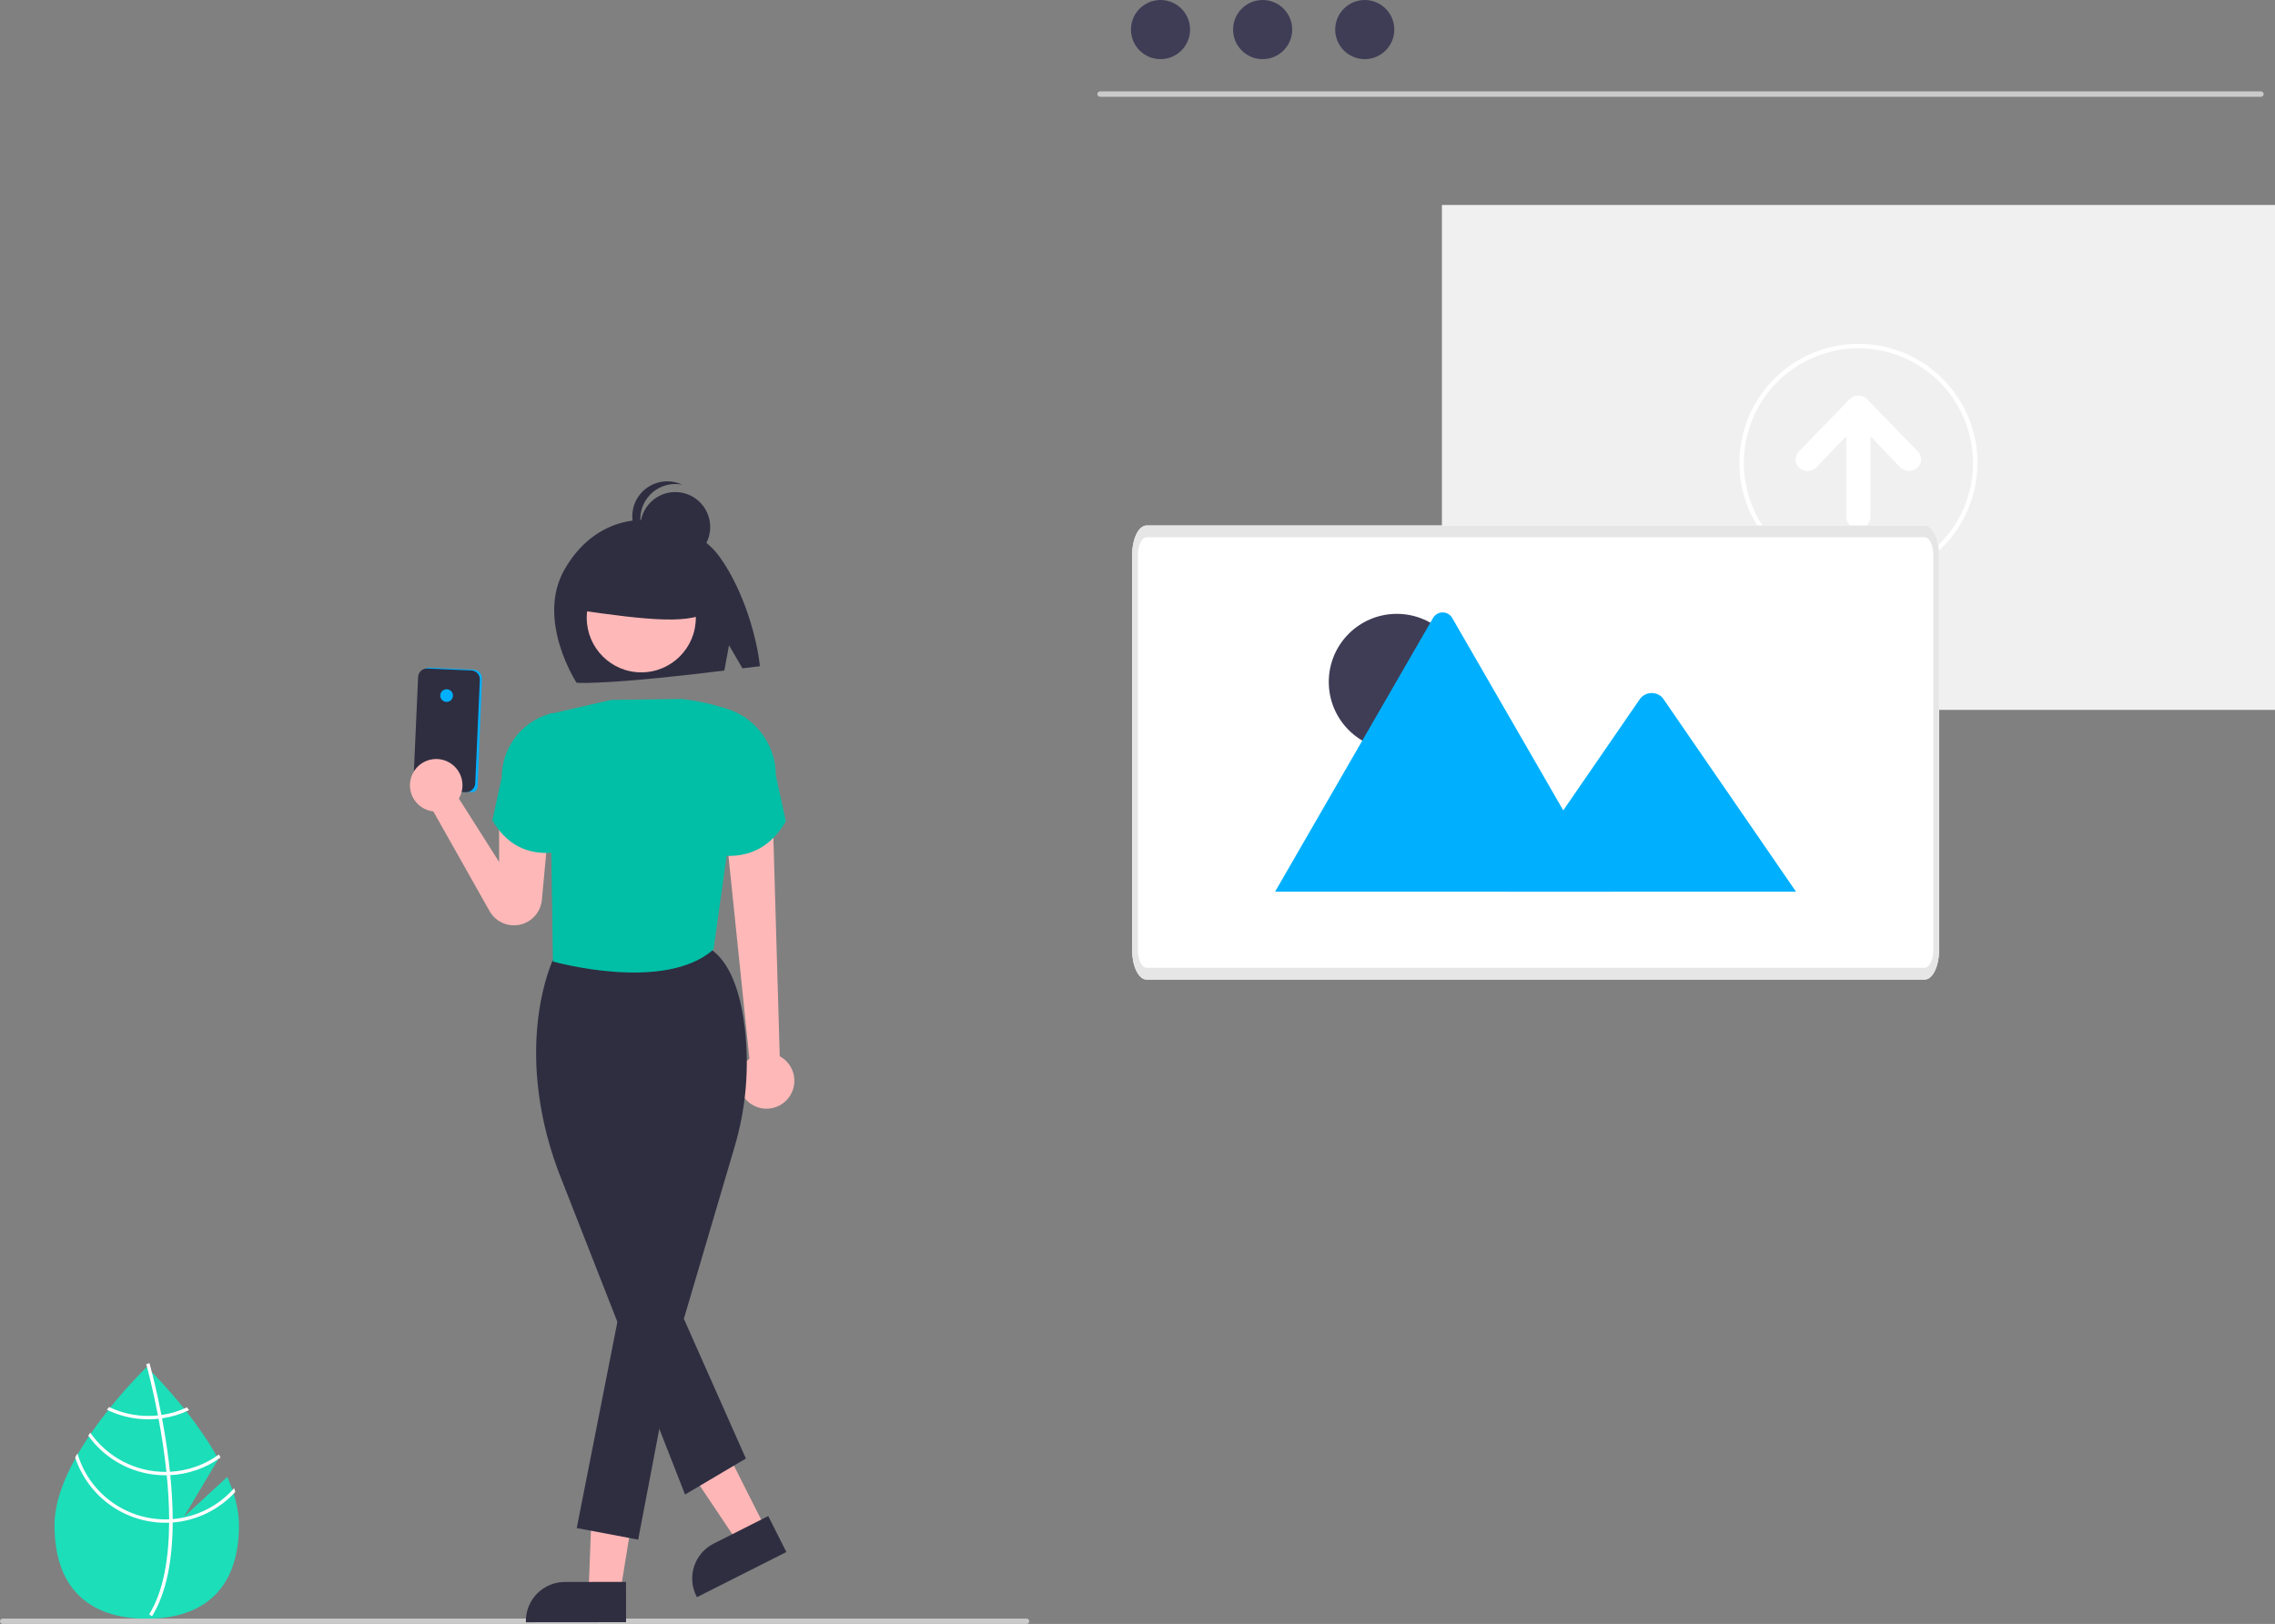 <svg width="472" height="337" viewBox="0 0 472 337" fill="none" xmlns="http://www.w3.org/2000/svg">
<rect x="0" y="0" width="472" height="337" fill="#808080" stroke="none"/>
<g clip-path="url(#clip0_53_226)">
<path d="M47.158 306.485L38.149 314.783L45.308 302.763C39.668 292.528 30.443 283.683 30.443 283.683C30.443 283.683 11.305 302.03 11.305 316.453C11.305 330.875 19.873 335.91 30.443 335.91C41.013 335.91 49.581 330.875 49.581 316.453C49.581 313.242 48.632 309.838 47.158 306.485Z" fill="#1CDEB9"/>
<path d="M35.832 315.232V315.943C35.79 324.206 34.398 330.654 31.665 335.194C31.626 335.26 31.584 335.324 31.545 335.391L31.239 335.204L30.947 335.021C33.979 330.119 35.052 323.189 35.09 315.982C35.094 315.75 35.097 315.514 35.094 315.278C35.083 312.227 34.897 309.141 34.598 306.142C34.577 305.91 34.552 305.674 34.528 305.438C34.113 301.483 33.515 297.703 32.903 294.419C32.861 294.187 32.815 293.955 32.769 293.726C31.71 288.173 30.631 284.15 30.384 283.26C30.356 283.151 30.339 283.091 30.335 283.077L30.669 282.982L30.673 282.978L31.011 282.883C31.014 282.897 31.074 283.098 31.172 283.471C31.549 284.865 32.526 288.648 33.486 293.638C33.529 293.863 33.574 294.096 33.617 294.328C34.116 296.992 34.605 299.969 34.992 303.094C35.09 303.879 35.178 304.653 35.256 305.417C35.284 305.653 35.308 305.889 35.33 306.121C35.653 309.362 35.821 312.399 35.832 315.232Z" fill="white"/>
<path d="M33.487 293.638C33.251 293.67 33.012 293.702 32.769 293.726C32.11 293.794 31.448 293.828 30.785 293.828C27.962 293.832 25.174 293.202 22.626 291.984C22.478 292.171 22.33 292.357 22.179 292.547C24.859 293.857 27.803 294.535 30.785 294.532C31.493 294.532 32.2 294.495 32.903 294.42C33.142 294.395 33.381 294.363 33.617 294.328C35.562 294.049 37.453 293.476 39.227 292.628C39.075 292.435 38.928 292.245 38.783 292.058C37.105 292.843 35.32 293.376 33.487 293.638V293.638Z" fill="white"/>
<path d="M35.256 305.417C35.013 305.431 34.77 305.438 34.528 305.438C34.454 305.442 34.376 305.442 34.303 305.442C31.243 305.442 28.229 304.702 25.517 303.284C22.805 301.867 20.477 299.814 18.729 297.302C18.588 297.509 18.448 297.717 18.31 297.928C20.132 300.471 22.533 302.542 25.314 303.971C28.095 305.4 31.176 306.146 34.303 306.146C34.401 306.146 34.499 306.146 34.598 306.142C34.844 306.139 35.087 306.132 35.329 306.121C39.085 305.929 42.705 304.658 45.758 302.461C45.645 302.253 45.532 302.046 45.416 301.838C42.45 303.995 38.919 305.239 35.256 305.417V305.417Z" fill="white"/>
<path d="M35.833 315.232C35.586 315.253 35.34 315.267 35.094 315.278C34.83 315.289 34.566 315.296 34.303 315.296C30.192 315.291 26.193 313.954 22.905 311.485C19.616 309.016 17.216 305.547 16.063 301.599C15.905 301.884 15.746 302.165 15.595 302.45C16.895 306.39 19.401 309.819 22.76 312.251C26.118 314.684 30.157 315.995 34.303 315.999C34.566 315.999 34.83 315.996 35.09 315.982C35.34 315.975 35.586 315.961 35.833 315.943C40.805 315.554 45.444 313.288 48.811 309.605C48.737 309.345 48.652 309.088 48.568 308.827C45.317 312.538 40.748 314.836 35.833 315.232Z" fill="white"/>
<path d="M472 42.536H299.157V147.313H472V42.536Z" fill="#F0F0F0"/>
<path d="M469.092 20.085H228.226C228.078 20.085 227.936 20.026 227.832 19.921C227.727 19.817 227.668 19.675 227.668 19.527C227.668 19.379 227.727 19.237 227.832 19.132C227.936 19.027 228.078 18.969 228.226 18.969H469.092C469.239 18.969 469.381 19.027 469.486 19.132C469.59 19.237 469.649 19.379 469.649 19.527C469.649 19.675 469.59 19.817 469.486 19.921C469.381 20.026 469.239 20.085 469.092 20.085Z" fill="#CACACA"/>
<path d="M240.775 12.274C244.163 12.274 246.909 9.526 246.909 6.137C246.909 2.748 244.163 0 240.775 0C237.388 0 234.642 2.748 234.642 6.137C234.642 9.526 237.388 12.274 240.775 12.274Z" fill="#3F3D56"/>
<path d="M261.963 12.274C265.35 12.274 268.096 9.526 268.096 6.137C268.096 2.748 265.35 0 261.963 0C258.575 0 255.83 2.748 255.83 6.137C255.83 9.526 258.575 12.274 261.963 12.274Z" fill="#3F3D56"/>
<path d="M283.15 12.274C286.537 12.274 289.283 9.526 289.283 6.137C289.283 2.748 286.537 0 283.15 0C279.763 0 277.017 2.748 277.017 6.137C277.017 9.526 279.763 12.274 283.15 12.274Z" fill="#3F3D56"/>
<path d="M397.852 93.647L387.331 82.797C387.102 82.566 386.827 82.383 386.525 82.262C386.222 82.14 385.898 82.082 385.572 82.09H385.541C385.215 82.082 384.891 82.14 384.589 82.262C384.286 82.383 384.012 82.566 383.782 82.797L373.261 93.647C372.811 94.068 372.547 94.65 372.526 95.266C372.506 95.882 372.73 96.481 373.151 96.931C373.186 96.969 373.223 97.006 373.261 97.041C373.742 97.492 374.377 97.742 375.036 97.742C375.694 97.742 376.329 97.492 376.81 97.041L383.044 90.52V107.333C383.073 107.98 383.351 108.592 383.819 109.04C384.287 109.487 384.909 109.737 385.557 109.737C386.204 109.737 386.827 109.487 387.295 109.04C387.763 108.592 388.04 107.98 388.069 107.333V90.52L394.304 97.041C394.785 97.492 395.419 97.742 396.078 97.742C396.737 97.742 397.371 97.492 397.852 97.041C398.302 96.62 398.567 96.038 398.587 95.422C398.608 94.806 398.383 94.207 397.963 93.757C397.927 93.719 397.891 93.683 397.852 93.647Z" fill="white"/>
<path d="M385.578 120.776C380.695 120.776 375.921 119.327 371.86 116.612C367.8 113.897 364.635 110.038 362.766 105.523C360.897 101.009 360.408 96.041 361.361 91.248C362.314 86.456 364.665 82.053 368.119 78.598C371.572 75.142 375.971 72.789 380.761 71.836C385.551 70.883 390.516 71.372 395.028 73.242C399.539 75.112 403.396 78.279 406.109 82.342C408.822 86.405 410.27 91.182 410.27 96.069C410.263 102.619 407.659 108.899 403.03 113.531C398.401 118.163 392.125 120.768 385.578 120.776V120.776ZM385.578 72.276C380.876 72.276 376.279 73.672 372.368 76.286C368.458 78.9 365.411 82.616 363.611 86.964C361.811 91.311 361.34 96.095 362.258 100.71C363.175 105.325 365.44 109.565 368.765 112.892C372.091 116.219 376.327 118.485 380.94 119.403C385.552 120.321 390.333 119.85 394.678 118.049C399.022 116.249 402.736 113.199 405.348 109.287C407.961 105.374 409.356 100.774 409.356 96.069C409.349 89.761 406.841 83.713 402.384 79.253C397.926 74.793 391.882 72.284 385.578 72.276V72.276Z" fill="white"/>
<path d="M399.316 203.278H237.884C236.234 203.274 234.896 200.537 234.894 197.157V115.171C234.894 111.793 236.234 109.056 237.884 109.051H399.316C400.966 109.055 402.303 111.792 402.305 115.171V197.157C402.303 200.535 400.963 203.274 399.316 203.278Z" fill="white"/>
<path d="M289.8 155.636C297.597 155.636 303.917 149.312 303.917 141.511C303.917 133.71 297.597 127.386 289.8 127.386C282.004 127.386 275.684 133.71 275.684 141.511C275.684 149.312 282.004 155.636 289.8 155.636Z" fill="#3F3D56"/>
<path d="M334.068 185.038H264.818C264.731 185.039 264.645 185.032 264.559 185.017L297.313 128.252C297.513 127.898 297.803 127.604 298.153 127.399C298.504 127.194 298.903 127.086 299.309 127.086C299.715 127.086 300.113 127.194 300.464 127.399C300.815 127.604 301.105 127.898 301.305 128.252L323.285 166.346L324.339 168.168L334.068 185.038Z" fill="#00B0FF"/>
<path d="M372.624 185.039H312.728L324.334 168.17L325.169 166.955L340.294 144.971C340.561 144.635 340.896 144.359 341.277 144.161C341.659 143.963 342.077 143.847 342.506 143.821C342.935 143.796 343.364 143.861 343.766 144.012C344.168 144.164 344.534 144.398 344.84 144.7C344.918 144.786 344.99 144.876 345.057 144.971L372.624 185.039Z" fill="#00B0FF"/>
<path d="M399.316 203.278H237.884C236.234 203.274 234.896 200.537 234.894 197.157V115.171C234.894 111.793 236.234 109.056 237.884 109.051H399.316C400.966 109.055 402.303 111.792 402.305 115.171V197.157C402.303 200.535 400.963 203.274 399.316 203.278ZM237.884 111.499C236.893 111.499 236.091 113.144 236.09 115.171V197.157C236.09 199.184 236.893 200.827 237.884 200.829H399.316C400.306 200.829 401.108 199.184 401.11 197.157V115.171C401.11 113.144 400.306 111.501 399.316 111.499L237.884 111.499Z" fill="#E6E6E6"/>
<path d="M212.988 337H0.558C0.41 337 0.268 336.941 0.163 336.837C0.059 336.732 0 336.59 0 336.442C0 336.294 0.059 336.152 0.163 336.048C0.268 335.943 0.41 335.884 0.558 335.884H212.988C213.135 335.884 213.277 335.943 213.382 336.048C213.486 336.152 213.545 336.294 213.545 336.442C213.545 336.59 213.486 336.732 213.382 336.837C213.277 336.941 213.135 337 212.988 337Z" fill="#CACACA"/>
<path d="M149.399 115.688C144.149 108.29 133.762 107.945 133.762 107.945C133.762 107.945 123.641 106.866 117.148 118.133C111.096 128.634 119.623 141.688 119.623 141.688C121.308 141.789 128.595 141.833 150.279 139.153L151.251 133.91L154.038 138.691C155.197 138.549 156.402 138.403 157.662 138.251C157.092 132.687 154.45 122.806 149.399 115.688Z" fill="#2F2E41"/>
<path d="M161.774 219.193L160.383 171.322L150.914 175.467L155.483 219.712C154.498 220.476 153.787 221.538 153.454 222.74C153.121 223.942 153.185 225.219 153.637 226.382C154.089 227.544 154.904 228.529 155.961 229.191C157.017 229.852 158.259 230.154 159.501 230.051C160.744 229.949 161.919 229.448 162.854 228.622C163.788 227.797 164.431 226.692 164.686 225.471C164.942 224.25 164.796 222.98 164.272 221.848C163.747 220.717 162.871 219.786 161.774 219.193V219.193Z" fill="#FFB8B8"/>
<path d="M149.435 177.539C155.61 178.137 160.046 175.585 163.047 170.433L160.975 160.943C160.975 157.856 159.992 154.849 158.168 152.358C156.344 149.868 153.774 148.024 150.832 147.095L149.731 146.747L149.435 177.539Z" fill="#00BFA6"/>
<path d="M97.923 164.376C97.842 164.376 97.761 164.368 97.682 164.351L86.258 164.158L86.233 163.874L86.234 163.862L87.182 140.309C87.192 140.069 87.25 139.833 87.352 139.614C87.454 139.396 87.598 139.2 87.775 139.038C87.953 138.875 88.161 138.749 88.387 138.667C88.613 138.585 88.853 138.548 89.094 138.558L98.244 138.967C98.484 138.977 98.72 139.035 98.938 139.137C99.156 139.239 99.352 139.383 99.514 139.561C99.677 139.739 99.802 139.947 99.885 140.173C99.967 140.399 100.003 140.64 99.993 140.88L99.093 163.251C99.08 163.553 98.952 163.839 98.734 164.049C98.516 164.258 98.225 164.376 97.923 164.376L97.923 164.376Z" fill="#00B0FF"/>
<path d="M96.678 164.393C96.649 164.393 96.62 164.392 96.59 164.391L87.621 163.991C87.112 163.967 86.632 163.743 86.288 163.366C85.944 162.99 85.764 162.492 85.786 161.983L86.744 140.478C86.766 139.993 86.98 139.536 87.338 139.208C87.697 138.88 88.171 138.707 88.656 138.728L97.806 139.136C98.291 139.159 98.748 139.373 99.076 139.731C99.404 140.09 99.576 140.564 99.555 141.05L98.597 162.555C98.575 163.049 98.363 163.516 98.006 163.858C97.648 164.201 97.173 164.392 96.678 164.393V164.393Z" fill="#2F2E41"/>
<path d="M92.662 145.656C93.385 145.656 93.972 145.069 93.972 144.345C93.972 143.621 93.385 143.034 92.662 143.034C91.939 143.034 91.352 143.621 91.352 144.345C91.352 145.069 91.939 145.656 92.662 145.656Z" fill="#00B0FF"/>
<path d="M103.551 170.228V178.872L95.206 165.713C95.799 164.698 96.048 163.518 95.916 162.35C95.785 161.182 95.279 160.087 94.475 159.23C93.671 158.373 92.611 157.798 91.454 157.593C90.297 157.388 89.105 157.562 88.055 158.09C87.005 158.618 86.154 159.472 85.629 160.524C85.103 161.576 84.932 162.769 85.14 163.926C85.348 165.083 85.924 166.142 86.783 166.945C87.642 167.748 88.737 168.251 89.905 168.38L101.571 189.064C102.179 190.143 103.116 190.999 104.245 191.508C105.373 192.016 106.634 192.151 107.845 191.893C109.055 191.635 110.152 190.996 110.975 190.071C111.797 189.146 112.303 187.982 112.419 186.749L113.862 171.343L103.551 170.228Z" fill="#FFB8B8"/>
<path d="M114.977 176.92C109.161 177.483 104.984 175.079 102.158 170.228L104.108 161.29C104.108 158.382 105.035 155.55 106.752 153.205C108.47 150.86 110.89 149.123 113.661 148.248L114.698 147.92L114.977 176.92Z" fill="#00BFA6"/>
<path d="M128.461 331.818L122.097 330.784L123.052 305.734L132.443 307.259L128.461 331.818Z" fill="#FFB6B6"/>
<path d="M129.89 336.631L109.104 336.651L109.104 336.388C109.101 334.241 109.952 332.181 111.467 330.662C112.983 329.142 115.04 328.287 117.186 328.285H117.186L129.881 328.272L129.89 336.631Z" fill="#2F2E41"/>
<path d="M158.869 317.23L153.114 320.136L139.175 299.306L147.669 295.018L158.869 317.23Z" fill="#FFB6B6"/>
<path d="M163.152 322.071L144.594 331.44L144.476 331.206C143.509 329.289 143.343 327.066 144.015 325.027C144.686 322.988 146.139 321.299 148.054 320.331L148.055 320.331L159.389 314.609L163.152 322.071Z" fill="#2F2E41"/>
<path d="M133.049 139.527C139.299 139.527 144.365 134.457 144.365 128.204C144.365 121.951 139.299 116.881 133.049 116.881C126.8 116.881 121.733 121.951 121.733 128.204C121.733 134.457 126.8 139.527 133.049 139.527Z" fill="#FFB8B8"/>
<path d="M147.078 116.79L136.816 111.412L122.645 113.612L119.714 126.569C134.186 128.652 144.203 129.846 147.567 126.325L147.078 116.79Z" fill="#2F2E41"/>
<path d="M114.799 199.005C114.799 199.005 106.173 216.659 115.731 242.781L142.129 310.138L154.75 302.672L141.885 273.674L152.35 238.18C154.759 230.135 155.502 221.684 154.533 213.342C153.779 207.101 152.028 200.753 148.221 197.553C139.263 190.023 114.799 199.005 114.799 199.005Z" fill="#2F2E41"/>
<path d="M129.23 268.546L119.659 317.098L132.405 319.503L140.423 277.477L129.23 268.546Z" fill="#2F2E41"/>
<path d="M141.395 145.055L126.765 145.25L113.958 148.198L114.717 199.525C114.717 199.525 137.872 206.08 148.042 197.015L154.75 148.975C150.986 146.847 146.466 145.621 141.395 145.055Z" fill="#00BFA6"/>
<path d="M140.1 116.615C144.103 116.615 147.348 113.368 147.348 109.362C147.348 105.357 144.103 102.109 140.1 102.109C136.097 102.109 132.852 105.357 132.852 109.362C132.852 113.368 136.097 116.615 140.1 116.615Z" fill="#2F2E41"/>
<path d="M132.852 107.689C132.851 106.616 133.088 105.557 133.547 104.587C134.005 103.617 134.672 102.761 135.501 102.081C136.33 101.4 137.299 100.913 138.339 100.652C139.379 100.392 140.463 100.366 141.515 100.576C140.587 100.138 139.576 99.902 138.55 99.884C137.525 99.867 136.507 100.067 135.564 100.472C134.621 100.877 133.775 101.478 133.082 102.235C132.389 102.992 131.864 103.888 131.543 104.863C131.222 105.838 131.111 106.87 131.219 107.891C131.326 108.913 131.649 109.899 132.166 110.786C132.683 111.673 133.383 112.439 134.218 113.035C135.054 113.631 136.006 114.043 137.012 114.243C135.769 113.658 134.717 112.731 133.981 111.571C133.244 110.41 132.852 109.064 132.852 107.689V107.689Z" fill="#2F2E41"/>
</g>
<defs>
<clipPath id="clip0_53_226">
<rect width="472" height="337" fill="white"/>
</clipPath>
</defs>
</svg>
